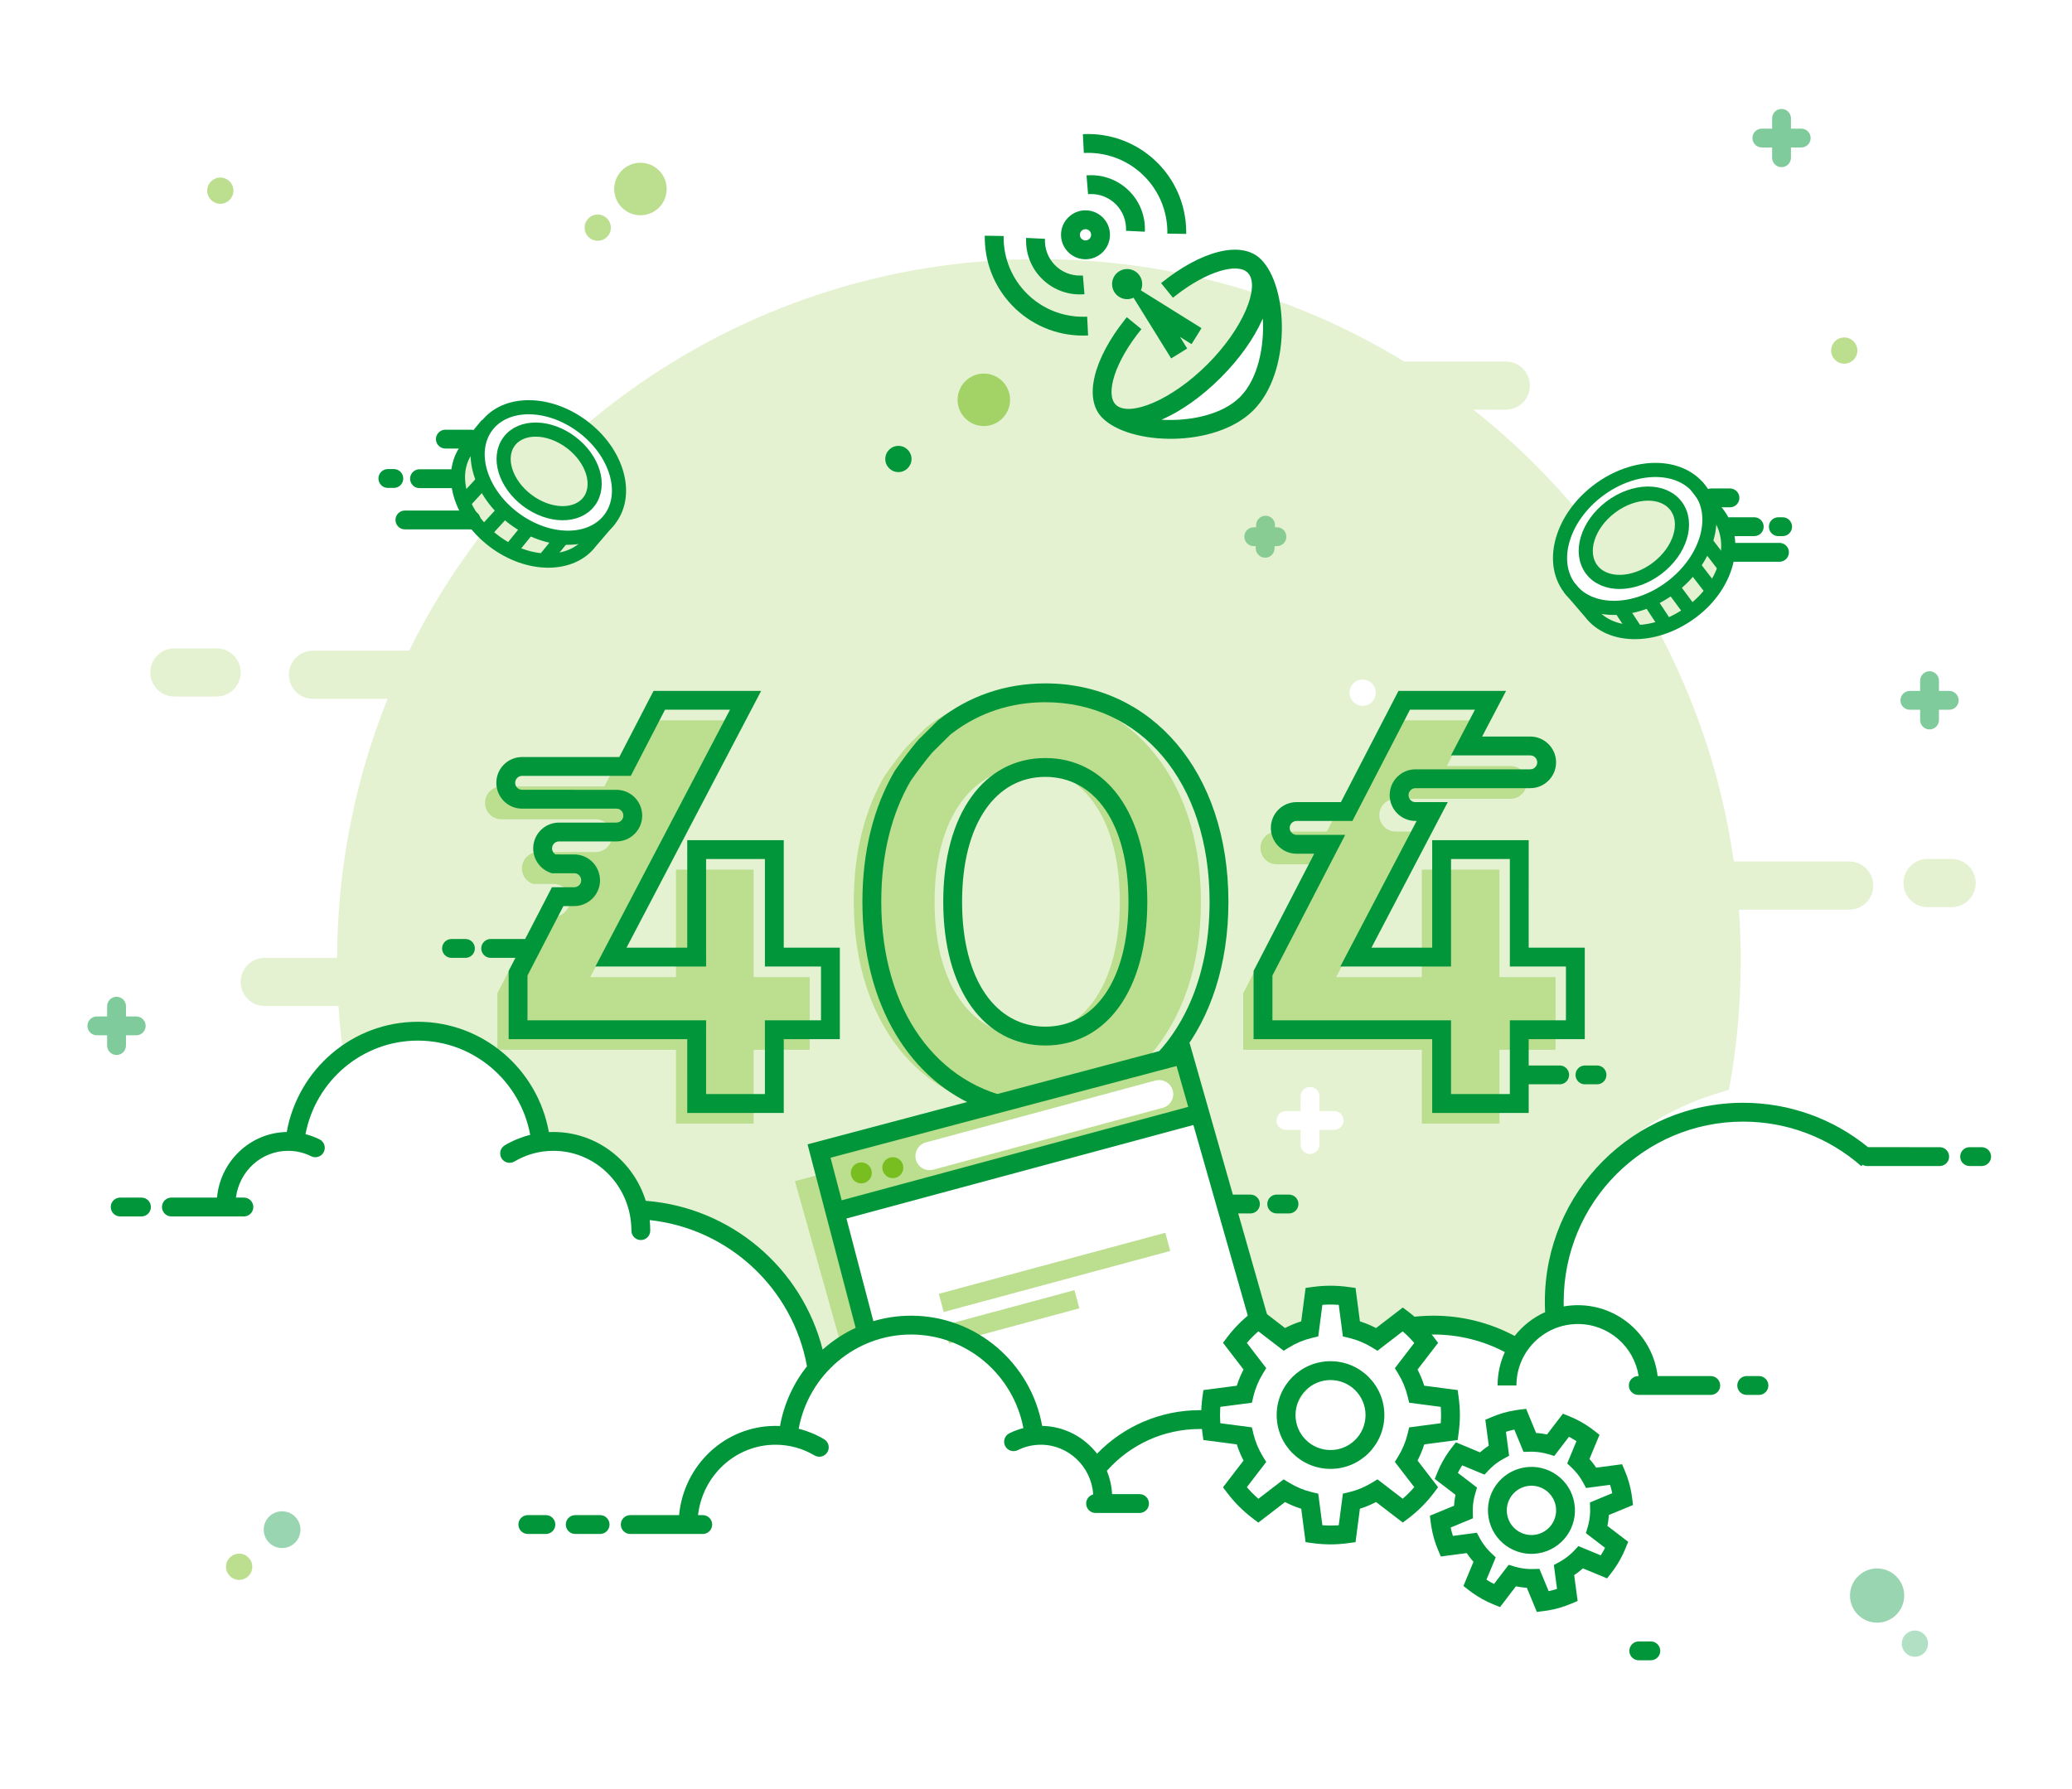 <svg width="220" height="190" viewBox="0 0 220 190" fill="none" xmlns="http://www.w3.org/2000/svg">
<rect x="0" y="0" width="220" height="190" fill="#333333" stroke="none"/>
<g clip-path="url(#clip0)">
<rect width="220" height="190" fill="white"/>
<path d="M174 175.32H175.279" stroke="#009639" stroke-width="2" stroke-linecap="round"/>
<path fill-rule="evenodd" clip-rule="evenodd" d="M110.309 27.52C124.515 27.52 137.792 31.494 149.089 38.392L159.884 38.394C161.297 38.394 162.443 39.539 162.443 40.953C162.443 42.366 161.297 43.511 159.884 43.511L156.439 43.509C171.122 55.097 181.339 72.09 184.089 91.486L196.345 91.487C197.758 91.487 198.904 92.632 198.904 94.045C198.904 95.458 197.758 96.604 196.345 96.604L184.636 96.604C184.765 98.399 184.831 100.213 184.831 102.041C184.831 106.723 184.399 111.305 183.573 115.747C177.839 117.326 173.582 119.903 170.803 123.478C168.109 126.945 166.217 132.107 165.128 138.963L165.028 139.611L161.011 143.373C155.885 140.493 150.907 140.061 146.077 142.076C141.246 144.091 137.723 147.87 135.509 153.412C132.043 151.262 128.766 150.378 125.678 150.758C122.591 151.139 119.473 152.811 116.327 155.775C115.485 154.564 114.437 153.635 113.182 152.988C111.928 152.34 110.816 152.155 109.846 152.431C108.148 146.373 105.215 142.722 101.047 141.477C96.88 140.233 92.186 141.542 86.964 145.405C86.085 140.621 84 136.771 80.71 133.857C77.419 130.943 73.197 129.206 68.042 128.645C67.427 126.406 66.227 124.673 64.442 123.446C62.657 122.22 60.253 121.477 57.229 121.217C55.232 115.37 52.587 111.726 49.294 110.283C46 108.84 41.762 109.729 36.581 112.951C36.285 110.939 36.071 108.901 35.94 106.839L28.112 106.839C26.699 106.839 25.553 105.693 25.553 104.28C25.553 102.867 26.699 101.721 28.112 101.721L35.788 101.721C35.829 92 37.731 82.719 41.157 74.215L33.229 74.216C31.816 74.216 30.67 73.07 30.67 71.657C30.67 70.244 31.816 69.098 33.229 69.098L43.446 69.097C55.607 44.464 80.979 27.52 110.309 27.52ZM207.22 91.222C208.633 91.222 209.778 92.368 209.778 93.781C209.778 95.194 208.633 96.339 207.22 96.339H204.661C203.248 96.339 202.102 95.194 202.102 93.781C202.102 92.368 203.248 91.222 204.661 91.222H207.22ZM22.994 68.856C24.407 68.856 25.553 70.001 25.553 71.415C25.553 72.828 24.407 73.973 22.994 73.973H18.517C17.104 73.973 15.958 72.828 15.958 71.415C15.958 70.001 17.104 68.856 18.517 68.856H22.994Z" fill="#E4F2D2"/>
<path opacity="0.405" d="M134.392 54.77C134.904 54.779 135.32 55.172 135.369 55.67L135.374 55.787L135.369 55.998L135.585 55.998C136.137 55.998 136.585 56.446 136.585 56.998C136.585 57.511 136.199 57.934 135.701 57.992L135.585 57.998L135.334 57.998L135.331 58.245C135.321 58.797 134.866 59.237 134.314 59.227C133.801 59.218 133.385 58.825 133.336 58.327L133.331 58.21L133.334 57.998L133.12 57.998C132.568 57.998 132.12 57.551 132.12 56.998C132.12 56.486 132.506 56.063 133.004 56.005L133.12 55.998L133.369 55.998L133.374 55.752C133.384 55.2 133.839 54.76 134.392 54.77Z" fill="#009639"/>
<path fill-rule="evenodd" clip-rule="evenodd" d="M89.338 142.967L84.405 125.44L87.692 124.568L92.059 141.691L89.338 142.967Z" fill="#BBDE8F"/>
<path d="M95.391 50.138C96.16 50.138 96.784 49.514 96.784 48.745C96.784 47.975 96.16 47.352 95.391 47.352C94.622 47.352 93.998 47.975 93.998 48.745C93.998 49.514 94.622 50.138 95.391 50.138Z" fill="#009639"/>
<path fill-rule="evenodd" clip-rule="evenodd" d="M63.465 22.785C64.235 22.785 64.859 23.409 64.859 24.179C64.859 24.948 64.235 25.572 63.465 25.572C62.695 25.572 62.072 24.948 62.072 24.179C62.072 23.409 62.695 22.785 63.465 22.785ZM68 17.285C69.539 17.285 70.787 18.533 70.787 20.072C70.787 21.611 69.539 22.859 68 22.859C66.46 22.859 65.213 21.611 65.213 20.072C65.213 18.533 66.46 17.285 68 17.285Z" fill="#BBDE8F"/>
<path d="M195.82 38.624C196.589 38.624 197.213 38 197.213 37.231C197.213 36.462 196.589 35.838 195.82 35.838C195.051 35.838 194.427 36.462 194.427 37.231C194.427 38 195.051 38.624 195.82 38.624Z" fill="#BBDE8F"/>
<path d="M144.683 74.954C145.452 74.954 146.076 74.33 146.076 73.561C146.076 72.792 145.452 72.168 144.683 72.168C143.914 72.168 143.29 72.792 143.29 73.561C143.29 74.33 143.914 74.954 144.683 74.954Z" fill="white"/>
<path d="M76.965 76.499L62.672 103.771H71.773V92.355H80.019V103.771H85.974V111.485H80.019V119.321H71.773V111.485H52.808V105.486L57.016 97.35L58.77 97.351C59.684 97.351 60.433 96.648 60.505 95.754L60.511 95.611C60.511 94.65 59.732 93.87 58.77 93.87L56.582 93.871C55.903 93.633 55.416 92.987 55.416 92.227C55.416 91.266 56.195 90.487 57.157 90.487H63.248C64.209 90.487 64.989 89.707 64.989 88.746C64.989 87.785 64.209 87.006 63.248 87.006H53.24C52.279 87.006 51.5 86.227 51.5 85.265C51.5 84.304 52.279 83.525 53.24 83.525L64.168 83.524L67.803 76.499H76.965ZM109.066 73.576C119.266 73.576 127.511 81.902 127.511 95.767C127.511 109.633 119.266 117.958 109.066 117.958C98.835 117.958 90.651 109.633 90.651 95.767C90.651 90.453 91.853 85.953 93.911 82.424C94.82 81.124 95.619 80.072 96.308 79.267L98.324 77.265C101.34 74.862 105.045 73.576 109.066 73.576ZM109.066 81.504C103.599 81.504 99.232 86.401 99.232 95.767C99.232 105.133 103.599 110.031 109.066 110.031C114.563 110.031 118.899 105.133 118.899 95.767C118.899 86.401 114.563 81.504 109.066 81.504ZM148.192 84.83C147.231 84.83 146.452 85.609 146.452 86.571C146.452 87.532 147.231 88.311 148.192 88.311L149.967 88.31L141.864 103.771H150.965V92.355H159.21V103.771H165.165V111.485H159.21V119.321H150.965V111.485H132V105.486L139.083 91.791L135.574 91.792C134.613 91.792 133.834 91.013 133.834 90.052C133.834 89.09 134.613 88.311 135.574 88.311L140.884 88.31L143.12 83.99L146.995 76.499H156.156L153.615 81.348L160.376 81.349C161.337 81.349 162.116 82.129 162.116 83.09C162.116 84.051 161.337 84.83 160.376 84.83H148.192Z" fill="#BBDE8F"/>
<path d="M104.461 45.248C106 45.248 107.248 44 107.248 42.461C107.248 40.922 106 39.674 104.461 39.674C102.922 39.674 101.674 40.922 101.674 42.461C101.674 44 102.922 45.248 104.461 45.248Z" fill="#78BE20" fill-opacity="0.6"/>
<path d="M83.37 140.332C83.922 140.332 84.37 139.884 84.37 139.332C84.37 138.78 83.922 138.332 83.37 138.332C82.818 138.332 82.37 138.78 82.37 139.332C82.37 139.884 82.818 140.332 83.37 140.332Z" fill="white"/>
<path d="M199.307 172.328C200.897 172.328 202.186 171.039 202.186 169.449C202.186 167.859 200.897 166.57 199.307 166.57C197.717 166.57 196.428 167.859 196.428 169.449C196.428 171.039 197.717 172.328 199.307 172.328Z" fill="#99D5B0"/>
<path d="M139.095 116.436V121.553" stroke="white" stroke-width="2" stroke-linecap="round"/>
<path d="M141.654 118.994H136.537" stroke="white" stroke-width="2" stroke-linecap="round"/>
<path d="M12.375 105.858C12.888 105.858 13.31 106.244 13.368 106.741L13.375 106.858L13.375 107.948L14.465 107.948C15.017 107.948 15.465 108.396 15.465 108.948C15.465 109.461 15.079 109.884 14.582 109.941L14.465 109.948L13.375 109.948L13.375 111.038C13.375 111.591 12.927 112.038 12.375 112.038C11.862 112.038 11.439 111.652 11.382 111.155L11.375 111.038L11.375 109.948L10.285 109.948C9.732 109.948 9.285 109.5 9.285 108.948C9.285 108.435 9.671 108.013 10.168 107.955L10.285 107.948L11.375 107.948L11.375 106.858C11.375 106.306 11.823 105.858 12.375 105.858ZM189.161 11.572C189.673 11.572 190.096 11.958 190.154 12.456L190.161 12.572L190.16 13.662L191.251 13.662C191.803 13.662 192.251 14.11 192.251 14.662C192.251 15.175 191.865 15.598 191.367 15.656L191.251 15.662L190.16 15.662L190.161 16.753C190.161 17.305 189.713 17.753 189.161 17.753C188.648 17.753 188.225 17.367 188.167 16.869L188.161 16.753L188.16 15.662L187.07 15.662C186.518 15.662 186.07 15.215 186.07 14.662C186.07 14.15 186.456 13.727 186.954 13.669L187.07 13.662L188.16 13.662L188.161 12.572C188.161 12.02 188.608 11.572 189.161 11.572Z" fill="#7FCB9C"/>
<path d="M54.386 125.678V130.137" stroke="white" stroke-width="2" stroke-linecap="round"/>
<path d="M56.616 127.908H52.157" stroke="white" stroke-width="2" stroke-linecap="round"/>
<path d="M52.099 100.723H55.813" stroke="#009639" stroke-width="2" stroke-linecap="round"/>
<path d="M161.889 114.154H165.603" stroke="#009639" stroke-width="2" stroke-linecap="round"/>
<path d="M168.286 114.154H169.565" stroke="#009639" stroke-width="2" stroke-linecap="round"/>
<path d="M47.941 100.723H49.417" stroke="#009639" stroke-width="2" stroke-linecap="round"/>
<path fill-rule="evenodd" clip-rule="evenodd" d="M94.143 149.645L86.964 122.243L125.618 111.992L136.676 150.76C136.26 152.553 135.73 153.297 135.085 152.989C130.412 150.76 119.922 152.835 117.092 155.776C113.875 159.121 106.225 157.077 94.143 149.645Z" fill="white"/>
<path fill-rule="evenodd" clip-rule="evenodd" d="M88.858 128.646L127.187 118.312L125.618 111.992L86.964 122.242L88.858 128.646Z" fill="#BBDE8F"/>
<path d="M98.698 122.772L123.072 116.201" stroke="white" stroke-width="3" stroke-linecap="round"/>
<path d="M99.942 138.369L123.991 131.885" stroke="#BBDE8F" stroke-width="2"/>
<path d="M100.499 141.712L114.343 137.98" stroke="#BBDE8F" stroke-width="2"/>
<path d="M91.452 125.677C92.068 125.677 92.567 125.178 92.567 124.562C92.567 123.946 92.068 123.447 91.452 123.447C90.836 123.447 90.337 123.946 90.337 124.562C90.337 125.178 90.836 125.677 91.452 125.677Z" fill="#78BE20"/>
<path d="M94.797 125.121C95.413 125.121 95.912 124.621 95.912 124.006C95.912 123.39 95.413 122.891 94.797 122.891C94.181 122.891 93.682 123.39 93.682 124.006C93.682 124.621 94.181 125.121 94.797 125.121Z" fill="#78BE20"/>
<path fill-rule="evenodd" clip-rule="evenodd" d="M177.448 62.376C181.269 59.496 182.632 54.859 180.491 52.018C178.351 49.178 173.518 49.209 169.696 52.089C165.875 54.968 164.512 59.605 166.653 62.446C168.794 65.287 173.627 65.255 177.448 62.376Z" fill="white"/>
<path d="M183.682 52.875H181.706" stroke="#009639" stroke-width="2" stroke-linecap="round"/>
<path d="M188.942 58.656H183.86" stroke="#009639" stroke-width="2" stroke-linecap="round"/>
<path d="M189.275 55.935H188.819" stroke="#009639" stroke-width="2" stroke-linecap="round"/>
<path d="M186.26 55.935H183.701" stroke="#009639" stroke-width="2" stroke-linecap="round"/>
<path fill-rule="evenodd" clip-rule="evenodd" d="M182.251 54.619C184.829 57.713 184.218 60.991 180.415 64.455C178.333 66.352 176.103 66.943 174.679 67.118C172.126 67.433 170.081 66.655 168.544 64.784C172.458 65.063 175.72 63.985 178.333 61.548C180.945 59.112 182.251 56.803 182.251 54.619Z" fill="#E4F2D2"/>
<path fill-rule="evenodd" clip-rule="evenodd" d="M175.935 60.368C178.409 58.503 179.316 55.533 177.96 53.734C176.604 51.934 173.499 51.987 171.025 53.852C168.551 55.716 167.644 58.686 169 60.485C170.356 62.285 173.461 62.232 175.935 60.368Z" fill="#E4F2D2"/>
<path d="M166.653 62.447L168.857 65.019C170.998 67.86 175.831 67.829 179.652 64.949C183.474 62.069 184.562 57.46 182.422 54.619L180.107 51.568" stroke="#009639" stroke-width="1.5"/>
<path fill-rule="evenodd" clip-rule="evenodd" d="M177.448 62.376C181.269 59.496 182.632 54.859 180.491 52.018C178.351 49.178 173.518 49.209 169.696 52.089C165.875 54.968 164.512 59.605 166.653 62.446C168.794 65.287 173.627 65.255 177.448 62.376Z" stroke="#009639" stroke-width="1.5"/>
<path fill-rule="evenodd" clip-rule="evenodd" d="M175.935 60.368C178.409 58.503 179.316 55.533 177.96 53.734C176.604 51.934 173.499 51.987 171.025 53.852C168.551 55.716 167.644 58.686 169 60.485C170.356 62.285 173.461 62.232 175.935 60.368Z" stroke="#009639" stroke-width="1.5"/>
<path d="M172.052 64.566L173.572 66.872" stroke="#009639" stroke-width="1.5"/>
<path d="M175.251 63.928L176.771 66.235" stroke="#009639" stroke-width="1.5"/>
<path d="M177.809 62.648L179.467 64.888" stroke="#009639" stroke-width="1.5"/>
<path d="M179.863 60.19L181.782 62.684" stroke="#009639" stroke-width="1.5"/>
<path d="M181.143 57.631L183.062 60.125" stroke="#009639" stroke-width="1.5"/>
<path fill-rule="evenodd" clip-rule="evenodd" d="M50.008 47.705C47.568 50.632 48.147 53.734 51.745 57.012C53.715 58.807 55.825 59.366 57.173 59.532C59.589 59.83 61.524 59.094 62.977 57.324C59.275 57.587 56.187 56.567 53.715 54.262C51.244 51.956 50.008 49.771 50.008 47.705Z" fill="#E4F2D2"/>
<path d="M64.766 55.11L62.681 57.544C60.655 60.232 56.082 60.203 52.466 57.478C48.85 54.753 47.561 50.365 49.587 47.677L51.745 45.073" stroke="#009639" stroke-width="1.5"/>
<path d="M54.552 55.044C50.936 52.319 49.647 47.932 51.672 45.244C53.698 42.556 58.271 42.586 61.887 45.31C65.503 48.035 66.792 52.423 64.767 55.111C62.741 57.799 58.168 57.769 54.552 55.044Z" fill="white"/>
<path d="M54.552 55.044C50.936 52.319 49.647 47.932 51.672 45.244C53.698 42.556 58.271 42.586 61.887 45.31C65.503 48.035 66.792 52.423 64.767 55.111C62.741 57.799 58.168 57.769 54.552 55.044Z" stroke="#009639" stroke-width="1.5"/>
<path d="M55.984 53.145C53.643 51.381 52.785 48.57 54.068 46.868C55.351 45.165 58.289 45.215 60.63 46.979C62.971 48.744 63.829 51.554 62.546 53.257C61.263 54.959 58.325 54.909 55.984 53.145Z" fill="#E4F2D2"/>
<path d="M55.984 53.145C53.643 51.381 52.785 48.57 54.068 46.868C55.351 45.165 58.289 45.215 60.63 46.979C62.971 48.744 63.829 51.554 62.546 53.257C61.263 54.959 58.325 54.909 55.984 53.145Z" stroke="#009639" stroke-width="1.5"/>
<path d="M50.022 46.635H47.289" stroke="#009639" stroke-width="2" stroke-linecap="round"/>
<path d="M50.022 55.219H42.994" stroke="#009639" stroke-width="2" stroke-linecap="round"/>
<path d="M41.815 50.815H41.184" stroke="#009639" stroke-width="2" stroke-linecap="round"/>
<path d="M48.082 50.838H44.543" stroke="#009639" stroke-width="2" stroke-linecap="round"/>
<path d="M51.249 51.16L49.456 53.116" stroke="#009639" stroke-width="1.5"/>
<path d="M53.413 54.377L51.62 56.333" stroke="#009639" stroke-width="1.5"/>
<path d="M56.067 56.147L54.098 58.58" stroke="#009639" stroke-width="1.5"/>
<path d="M59.782 57.031L57.813 59.464" stroke="#009639" stroke-width="1.5"/>
<path fill-rule="evenodd" clip-rule="evenodd" d="M139.518 137.666C140.706 137.502 141.838 137.501 143.036 137.667L143.487 141.117C144.456 141.351 145.363 141.732 146.19 142.239L148.949 140.118C149.888 140.829 150.726 141.667 151.437 142.606L149.315 145.367C149.82 146.192 150.202 147.1 150.434 148.067L153.884 148.519C154.052 149.735 154.046 150.867 153.884 152.038L150.434 152.489C150.202 153.457 149.82 154.364 149.315 155.19L151.437 157.95C150.726 158.89 149.888 159.728 148.949 160.439L146.189 158.318C145.363 158.824 144.455 159.206 143.487 159.439L143.036 162.889C141.837 163.055 140.706 163.054 139.518 162.89L139.067 159.442C138.097 159.209 137.187 158.827 136.36 158.321L133.6 160.442C132.64 159.717 131.794 158.857 131.112 157.956L133.233 155.197C132.726 154.369 132.343 153.459 132.109 152.488L128.66 152.037C128.494 150.834 128.506 149.639 128.66 148.52L132.109 148.069C132.343 147.098 132.726 146.188 133.233 145.36L131.112 142.601C131.839 141.641 132.699 140.796 133.6 140.114L136.36 142.236C137.187 141.729 138.097 141.347 139.067 141.114L139.518 137.666ZM141.272 145.561C138.667 145.561 136.555 147.673 136.555 150.278C136.555 152.883 138.667 154.995 141.272 154.995C143.877 154.995 145.989 152.883 145.989 150.278C145.989 147.673 143.877 145.561 141.272 145.561Z" fill="white"/>
<path d="M139.381 136.675C140.665 136.499 141.888 136.499 143.173 136.677L143.928 136.781L144.392 140.332L144.506 140.367C145.022 140.535 145.522 140.743 146.004 140.989L146.103 141.043L148.944 138.86L149.553 139.32C150.566 140.087 151.469 140.99 152.234 142.003L152.694 142.611L150.51 145.451L150.564 145.553C150.81 146.034 151.017 146.535 151.185 147.05L151.219 147.161L154.77 147.626L154.874 148.382C155.053 149.672 155.051 150.896 154.874 152.175L154.77 152.93L151.219 153.394L151.185 153.507C151.017 154.022 150.81 154.522 150.564 155.004L150.51 155.104L152.694 157.945L152.234 158.553C151.469 159.566 150.566 160.469 149.553 161.236L148.944 161.696L146.104 159.513L146.004 159.567C145.522 159.813 145.022 160.021 144.506 160.189L144.392 160.223L143.928 163.775L143.173 163.88C141.888 164.058 140.665 164.058 139.381 163.881L138.625 163.777L138.161 160.227L138.048 160.193C137.531 160.025 137.03 159.817 136.548 159.571L136.445 159.516L133.605 161.7L132.997 161.24C131.985 160.475 131.069 159.555 130.315 158.56L129.855 157.951L132.037 155.111L131.983 155.009C131.736 154.526 131.528 154.025 131.359 153.508L131.324 153.393L127.774 152.929L127.67 152.174C127.495 150.91 127.498 149.624 127.67 148.383L127.774 147.627L131.324 147.162L131.359 147.049C131.528 146.532 131.736 146.03 131.983 145.547L132.037 145.444L129.855 142.605L130.315 141.997C131.081 140.985 132.001 140.07 132.997 139.317L133.605 138.857L136.445 141.039L136.547 140.985C137.03 140.739 137.531 140.532 138.048 140.364L138.161 140.329L138.625 136.78L139.381 136.675ZM142.081 138.572C141.542 138.534 141.01 138.533 140.471 138.571L140.407 138.576L139.969 141.926L139.3 142.087C138.444 142.292 137.63 142.63 136.882 143.088L136.296 143.447L133.615 141.387L133.578 141.42C133.17 141.775 132.783 142.161 132.424 142.572L132.386 142.616L134.445 145.296L134.086 145.883C133.627 146.631 133.288 147.445 133.082 148.302L132.921 148.971L129.573 149.408L129.561 149.575C129.533 150.037 129.533 150.504 129.56 150.97L129.574 151.147L132.921 151.586L133.082 152.254C133.288 153.111 133.627 153.925 134.086 154.674L134.445 155.26L132.386 157.94L132.418 157.977C132.773 158.385 133.16 158.772 133.57 159.13L133.615 159.168L136.296 157.109L136.882 157.468C137.631 157.926 138.444 158.264 139.3 158.47L139.969 158.63L140.407 161.979L140.471 161.985C141.01 162.023 141.542 162.023 142.081 161.985L142.146 161.978L142.585 158.628L143.253 158.467C144.108 158.261 144.92 157.923 145.667 157.465L146.253 157.105L148.933 159.164L148.977 159.128C149.386 158.772 149.77 158.387 150.126 157.979L150.163 157.934L148.103 155.254L148.462 154.668C148.919 153.921 149.257 153.11 149.462 152.255L149.623 151.587L152.972 151.148L152.979 151.087C153.017 150.548 153.017 150.017 152.979 149.476L152.972 149.407L149.623 148.97L149.462 148.301C149.257 147.447 148.919 146.636 148.462 145.889L148.103 145.302L150.163 142.621L150.126 142.578C149.77 142.169 149.386 141.785 148.977 141.428L148.933 141.391L146.254 143.451L145.667 143.091C144.92 142.634 144.108 142.295 143.253 142.089L142.585 141.928L142.146 138.577L142.081 138.572ZM141.272 144.561C144.429 144.561 146.989 147.121 146.989 150.278C146.989 153.435 144.429 155.995 141.272 155.995C138.115 155.995 135.555 153.435 135.555 150.278C135.555 147.121 138.115 144.561 141.272 144.561ZM141.272 146.561C139.219 146.561 137.555 148.225 137.555 150.278C137.555 152.331 139.219 153.995 141.272 153.995C143.325 153.995 144.989 152.331 144.989 150.278C144.989 148.225 143.325 146.561 141.272 146.561Z" fill="#009639"/>
<path d="M158.413 150.482C159.215 150.144 160.011 149.913 160.857 149.775L161.285 149.714L162.042 149.619L163.102 152.186L163.139 152.188C163.383 152.203 163.626 152.23 163.867 152.268L164.259 152.339L165.948 150.134L166.654 150.421C167.446 150.743 168.196 151.157 168.889 151.654L169.23 151.909L169.831 152.377L168.766 154.944L168.788 154.967C168.949 155.15 169.102 155.341 169.247 155.537L169.456 155.838L169.474 155.867L172.228 155.502L172.525 156.205C172.865 157.012 173.095 157.809 173.233 158.652L173.294 159.078L173.389 159.835L170.822 160.894L170.789 161.295L170.741 161.658L170.677 162.018L170.669 162.048L172.876 163.739L172.589 164.445C172.268 165.236 171.855 165.986 171.358 166.68L171.103 167.021L170.634 167.623L168.068 166.558L168.045 166.58C167.862 166.742 167.672 166.895 167.475 167.04L167.175 167.25L167.143 167.269L167.509 170.023L166.807 170.319C166.004 170.658 165.208 170.889 164.362 171.028L163.935 171.09L163.178 171.185L162.116 168.619L161.716 168.586L161.352 168.538L160.992 168.473L160.957 168.466L159.269 170.672L158.562 170.385C157.772 170.064 157.013 169.643 156.325 169.151L155.987 168.899L155.385 168.431L156.45 165.865L156.427 165.84C156.265 165.657 156.112 165.466 155.967 165.269L155.757 164.968L155.736 164.937L152.984 165.301L152.687 164.598C152.354 163.808 152.117 162.98 151.979 162.145L151.918 161.728L151.823 160.971L154.389 159.91L154.391 159.873C154.407 159.628 154.434 159.385 154.471 159.143L154.543 158.749L152.338 157.06L152.626 156.353C152.947 155.563 153.368 154.804 153.861 154.116L154.113 153.779L154.581 153.177L157.146 154.242L157.172 154.219C157.355 154.058 157.546 153.905 157.743 153.76L158.073 153.53L157.71 150.778L158.413 150.482ZM160.505 151.886L160.174 151.975L159.897 152.061L160.234 154.599L159.629 154.928C159.152 155.187 158.714 155.505 158.323 155.877L158.094 156.106L157.62 156.604L155.254 155.622L155.104 155.861L154.93 156.163L154.793 156.421L156.826 157.978L156.631 158.638C156.477 159.157 156.391 159.692 156.377 160.233L156.377 160.558L156.394 161.246L154.029 162.223L154.101 162.535L154.171 162.797L154.267 163.113L156.805 162.778L157.133 163.382C157.393 163.859 157.712 164.297 158.084 164.689L158.313 164.918L158.813 165.391L157.83 167.756L158.069 167.907L158.219 167.995L158.371 168.081L158.629 168.217L160.187 166.184L160.846 166.379C161.365 166.532 161.9 166.618 162.44 166.632H162.765L163.453 166.614L164.431 168.979L164.713 168.916L164.879 168.874L165.044 168.828L165.321 168.74L164.985 166.202L165.589 165.873C166.065 165.614 166.502 165.295 166.893 164.924L167.121 164.695L167.595 164.196L169.96 165.177L170.114 164.934L170.288 164.634L170.421 164.378L168.388 162.821L168.583 162.161C168.736 161.644 168.821 161.11 168.836 160.571L168.836 160.247L168.818 159.56L171.183 158.581L171.122 158.301L171.079 158.135L171.033 157.969L170.946 157.689L168.407 158.026L168.079 157.422C167.82 156.946 167.502 156.509 167.131 156.119L166.903 155.89L166.404 155.416L167.386 153.051L167.143 152.897L166.842 152.723L166.586 152.589L165.03 154.622L164.37 154.426C163.852 154.273 163.318 154.188 162.778 154.173L162.454 154.173L161.767 154.19L160.788 151.822L160.505 151.886ZM161.411 155.94C163.875 155.28 166.408 156.743 167.068 159.207C167.728 161.671 166.266 164.203 163.802 164.864C161.338 165.524 158.805 164.062 158.145 161.598C157.484 159.133 158.947 156.601 161.411 155.94ZM161.928 157.872C160.531 158.247 159.702 159.683 160.076 161.08C160.451 162.477 161.887 163.306 163.284 162.932C164.681 162.557 165.51 161.121 165.136 159.724C164.762 158.327 163.325 157.498 161.928 157.872Z" fill="#009639"/>
<path fill-rule="evenodd" clip-rule="evenodd" d="M120.716 44.741C126.733 46.378 130.868 45.481 133.12 42.05C135.373 38.62 135.701 34.783 134.103 30.539C133.098 33.751 131.541 36.465 129.43 38.683C127.319 40.9 124.414 42.92 120.716 44.741Z" fill="white"/>
<path d="M119.677 31.77C120.56 31.77 121.276 31.054 121.276 30.171C121.276 29.288 120.56 28.572 119.677 28.572C118.794 28.572 118.078 29.288 118.078 30.171C118.078 31.054 118.794 31.77 119.677 31.77Z" fill="#009639"/>
<path d="M29.951 164.402C31.029 164.402 31.902 163.529 31.902 162.451C31.902 161.373 31.029 160.5 29.951 160.5C28.873 160.5 28 161.373 28 162.451C28 163.529 28.873 164.402 29.951 164.402Z" fill="#99D5B0"/>
<path d="M23.393 21.643C24.162 21.643 24.786 21.02 24.786 20.25C24.786 19.481 24.162 18.857 23.393 18.857C22.624 18.857 22 19.481 22 20.25C22 21.02 22.624 21.643 23.393 21.643Z" fill="#BBDE8F"/>
<path d="M25.393 167.786C26.162 167.786 26.786 167.162 26.786 166.393C26.786 165.624 26.162 165 25.393 165C24.624 165 24 165.624 24 166.393C24 167.162 24.624 167.786 25.393 167.786Z" fill="#BBDE8F"/>
<path d="M203.322 175.948C204.091 175.948 204.715 175.324 204.715 174.555C204.715 173.786 204.091 173.162 203.322 173.162C202.553 173.162 201.929 173.786 201.929 174.555C201.929 175.324 202.553 175.948 203.322 175.948Z" fill="#B2E0C4"/>
<path d="M204.875 71.285C205.388 71.285 205.81 71.671 205.868 72.168L205.875 72.285L205.875 73.375L206.965 73.375C207.517 73.375 207.965 73.823 207.965 74.375C207.965 74.888 207.579 75.311 207.082 75.369L206.965 75.375L205.875 75.375L205.875 76.466C205.875 77.018 205.427 77.466 204.875 77.466C204.362 77.466 203.939 77.079 203.882 76.582L203.875 76.466L203.875 75.375L202.785 75.375C202.232 75.375 201.785 74.928 201.785 74.375C201.785 73.862 202.171 73.44 202.668 73.382L202.785 73.375L203.875 73.375L203.875 72.285C203.875 71.733 204.323 71.285 204.875 71.285Z" fill="#7FCB9C"/>
<path d="M80.816 73.372L66.523 100.643H72.971L72.972 89.227H83.217L83.217 100.643L89.172 100.644V110.357L83.217 110.356L83.217 118.193H72.972L72.971 110.356L54.007 110.357V103.115L58.606 94.223L60.969 94.224C61.355 94.224 61.676 93.927 61.705 93.586L61.709 93.483C61.709 93.097 61.412 92.776 61.071 92.748L60.969 92.743L58.611 92.743L58.45 92.687C57.36 92.306 56.615 91.274 56.615 90.1C56.615 88.586 57.842 87.359 59.355 87.359H65.447C65.856 87.359 66.187 87.028 66.187 86.619C66.187 86.233 65.89 85.912 65.549 85.883L65.447 85.878H55.439C53.925 85.878 52.699 84.651 52.699 83.138C52.699 81.624 53.925 80.397 55.439 80.397L65.757 80.396L69.393 73.372H80.816ZM159.912 73.372L157.37 78.22L162.478 78.222C163.936 78.222 165.127 79.36 165.214 80.795L165.219 80.962C165.219 82.476 163.992 83.703 162.478 83.703H150.295C149.886 83.703 149.554 84.034 149.554 84.443C149.554 84.829 149.852 85.15 150.193 85.179L150.294 85.184L153.723 85.182L145.619 100.643H152.067L152.067 89.227H162.313L162.312 100.643L168.268 100.644V110.357L162.312 110.356L162.313 118.193H152.067L152.067 110.356L133.102 110.357V103.115L139.542 90.663L137.676 90.665C136.219 90.665 135.027 89.527 134.941 88.091L134.936 87.924C134.936 86.411 136.163 85.184 137.676 85.184L142.377 85.182L148.488 73.372H159.912ZM110.985 72.576C122.251 72.576 130.43 81.928 130.43 95.767C130.43 102.419 128.54 108.034 125.327 112.072L121.586 113.098C125.825 109.442 128.43 103.383 128.43 95.767C128.43 82.977 121.082 74.576 110.985 74.576C107.349 74.576 103.984 75.687 101.198 77.79L100.902 78.018L98.987 79.917C98.658 80.301 98.301 80.746 97.923 81.243L97.458 81.864L96.974 82.532L96.694 82.927C94.661 86.413 93.57 90.778 93.57 95.767C93.57 107.406 99.601 115.389 108.286 116.751L104.444 117.807C96.692 114.911 91.57 106.763 91.57 95.767C91.57 90.436 92.748 85.723 95.011 81.85C95.834 80.674 96.571 79.692 97.264 78.861L97.522 78.557L99.538 76.555L99.62 76.483C102.826 73.929 106.754 72.576 110.985 72.576ZM77.51 75.371H70.61L66.975 82.397L55.439 82.397C55.03 82.397 54.699 82.729 54.699 83.138C54.699 83.547 55.03 83.878 55.439 83.878L65.487 83.879L65.67 83.887C67.088 84.002 68.187 85.189 68.187 86.619C68.187 88.132 66.96 89.359 65.447 89.359H59.355C58.946 89.359 58.615 89.691 58.615 90.1C58.615 90.347 58.736 90.57 58.929 90.706L58.989 90.742L61.009 90.744L61.193 90.752C62.61 90.867 63.709 92.053 63.709 93.524L63.7 93.707C63.585 95.125 62.399 96.224 60.969 96.224L59.822 96.222L56.006 103.602V108.356L74.972 108.357L74.971 116.192H81.217L81.217 108.357L87.172 108.356V102.643L81.217 102.644L81.217 91.226H74.971L74.972 102.644H63.218L77.51 75.371ZM156.605 75.371H149.706L143.595 87.183L137.676 87.184C137.268 87.184 136.936 87.515 136.936 87.924C136.936 88.333 137.268 88.665 137.676 88.665L142.829 88.664L135.102 103.6V108.356L154.067 108.357L154.067 116.192H160.312L160.313 108.357L166.267 108.356V102.643L160.313 102.644L160.312 91.226H154.067L154.067 102.644H142.313L150.416 87.182L150.255 87.183L150.071 87.175C148.653 87.06 147.554 85.873 147.554 84.443C147.554 82.93 148.781 81.703 150.295 81.703H162.478C162.887 81.703 163.219 81.371 163.219 80.962C163.219 80.553 162.887 80.222 162.478 80.222L154.064 80.221L156.605 75.371ZM110.985 80.504C117.468 80.504 121.818 86.386 121.818 95.767C121.818 105.148 117.468 111.031 110.985 111.031C104.521 111.031 100.151 105.134 100.151 95.767C100.151 86.4 104.521 80.504 110.985 80.504ZM110.985 82.504C105.778 82.504 102.151 87.397 102.151 95.767C102.151 104.137 105.778 109.031 110.985 109.031C116.21 109.031 119.818 104.152 119.818 95.767C119.818 87.382 116.21 82.504 110.985 82.504Z" fill="#009639"/>
<path d="M119.643 33.688L121.192 34.953C118.343 38.439 117.35 41.857 118.465 42.971L118.488 42.992L118.551 43.05C119.998 44.251 124.367 42.527 128.2 38.694C132.033 34.861 133.757 30.492 132.556 29.046L132.477 28.959C131.401 27.883 128.17 28.773 124.8 31.414L124.541 31.621L123.283 30.066C127.455 26.69 131.795 25.448 133.891 27.545C136.831 30.484 137.121 39.533 133.08 43.574C129.039 47.615 119.99 47.325 117.051 44.386C114.982 42.318 116.162 38.066 119.431 33.95L119.643 33.688ZM123.328 44.574C126.306 44.758 129.767 44.059 131.666 42.16C133.564 40.261 134.264 36.8 134.08 33.823L134.001 33.999C133.105 35.993 131.588 38.134 129.614 40.108C127.581 42.141 125.372 43.689 123.328 44.574ZM119.076 29.55L127.573 34.849L126.515 36.546L125.292 35.783L126.053 37.012L124.353 38.065L119.076 29.55ZM104.562 25.032L106.562 25.063C106.488 29.872 110.382 33.724 115.15 33.638L115.432 33.629L115.532 35.626C109.587 35.925 104.642 31.257 104.562 25.345L104.562 25.032ZM114.977 14.247C120.923 13.948 125.868 18.616 125.948 24.528L125.948 24.841L123.948 24.81C124.022 20.001 120.128 16.149 115.359 16.235L115.078 16.244L114.977 14.247ZM108.953 25.266L110.95 25.362C110.845 27.547 112.607 29.323 114.763 29.265L114.979 29.253L115.146 31.246C111.768 31.528 108.921 28.859 108.946 25.506L108.953 25.266ZM115.364 18.627C118.741 18.345 121.589 21.014 121.564 24.366L121.557 24.607L119.559 24.511C119.665 22.326 117.903 20.55 115.747 20.608L115.53 20.62L115.364 18.627ZM113.386 23.132C114.383 22.099 116.028 22.071 117.06 23.067C118.092 24.064 118.121 25.709 117.124 26.741C116.127 27.773 114.482 27.802 113.45 26.805C112.418 25.808 112.39 24.164 113.386 23.132ZM114.825 24.521C114.596 24.758 114.602 25.137 114.84 25.366C115.077 25.596 115.456 25.589 115.685 25.352C115.915 25.114 115.908 24.735 115.67 24.506C115.433 24.277 115.054 24.283 114.825 24.521Z" fill="#009639"/>
<path d="M44.361 108.512C51.268 108.512 57.078 113.53 58.278 120.229C58.438 120.221 58.599 120.217 58.761 120.217C63.359 120.217 67.247 123.29 68.564 127.526C77.617 128.223 85.15 134.666 87.347 143.329C88.389 142.394 89.568 141.613 90.85 141.02L85.744 121.53L126.311 110.773L130.907 126.884C130.931 126.879 130.957 126.875 130.982 126.872L131.099 126.866H132.771C133.323 126.866 133.771 127.313 133.771 127.866C133.771 128.379 133.385 128.801 132.887 128.859L132.771 128.866L131.472 128.866L134.7 140.184V140.809L133.625 140.524H132.717L126.712 119.475L89.874 129.407L92.731 140.308C94.003 139.929 95.349 139.726 96.739 139.726C103.648 139.726 109.451 144.744 110.654 151.432C113.022 151.476 115.123 152.621 116.483 154.382C119.313 151.459 123.22 149.759 127.404 149.759C127.765 149.759 128.125 149.771 128.482 149.796C130.085 149.909 128.728 150.491 128.482 151.033C128.292 151.45 129.557 151.886 128.45 151.799C128.104 151.772 127.755 151.759 127.404 151.759C123.571 151.759 120.01 153.4 117.525 156.197C117.838 156.969 118.031 157.803 118.08 158.677L120.994 158.677C121.546 158.677 121.994 159.124 121.994 159.677C121.994 160.19 121.608 160.612 121.111 160.67L120.994 160.677H116.326C115.774 160.677 115.326 160.229 115.326 159.677C115.326 159.21 115.646 158.818 116.078 158.708C115.872 155.756 113.455 153.431 110.513 153.431C109.651 153.431 108.819 153.629 108.063 154.006C107.569 154.253 106.969 154.052 106.722 153.558C106.475 153.064 106.676 152.463 107.17 152.217C107.647 151.979 108.146 151.793 108.662 151.662C107.579 145.975 102.624 141.726 96.739 141.726C90.834 141.726 85.858 146.005 84.801 151.734C85.75 151.971 86.658 152.345 87.503 152.846C87.978 153.127 88.135 153.741 87.853 154.216C87.572 154.691 86.958 154.848 86.483 154.566C85.234 153.826 83.816 153.431 82.339 153.431C78.1 153.431 74.599 156.693 74.115 160.906L74.616 160.906C75.168 160.906 75.616 161.354 75.616 161.906C75.616 162.419 75.23 162.842 74.732 162.9L74.616 162.906H66.917C66.365 162.906 65.917 162.459 65.917 161.906C65.917 161.393 66.303 160.971 66.801 160.913L66.917 160.906L72.105 160.906C72.599 155.593 76.988 151.431 82.339 151.431C82.501 151.431 82.661 151.434 82.821 151.442C83.247 149.066 84.253 146.9 85.683 145.095C84.179 136.81 77.353 130.472 68.984 129.573C69.022 129.941 69.042 130.314 69.042 130.693C69.042 131.245 68.594 131.693 68.042 131.693C67.49 131.693 67.042 131.245 67.042 130.693C67.042 126.007 63.33 122.217 58.761 122.217C57.284 122.217 55.866 122.612 54.617 123.352C54.142 123.634 53.529 123.477 53.247 123.002C52.965 122.527 53.122 121.914 53.597 121.632C54.442 121.131 55.35 120.757 56.297 120.52C55.241 114.791 50.265 110.512 44.361 110.512C38.476 110.512 33.52 114.761 32.436 120.449C32.953 120.579 33.453 120.765 33.93 121.003C34.425 121.25 34.625 121.85 34.379 122.344C34.132 122.838 33.532 123.039 33.037 122.793C32.282 122.415 31.45 122.217 30.588 122.217C27.749 122.217 25.401 124.38 25.053 127.184L25.897 127.184C26.449 127.184 26.897 127.632 26.897 128.184C26.897 128.697 26.511 129.12 26.013 129.178L25.897 129.184H18.198C17.646 129.184 17.198 128.737 17.198 128.184C17.198 127.671 17.584 127.249 18.082 127.191L18.198 127.184L23.041 127.185C23.395 123.326 26.561 120.291 30.445 120.218C31.648 113.531 37.45 108.512 44.361 108.512ZM63.719 160.906C64.271 160.906 64.719 161.354 64.719 161.906C64.719 162.419 64.333 162.842 63.836 162.9L63.719 162.906H61.075C60.522 162.906 60.075 162.459 60.075 161.906C60.075 161.393 60.461 160.971 60.958 160.913L61.075 160.906H63.719ZM57.962 160.906C58.514 160.906 58.962 161.354 58.962 161.906C58.962 162.419 58.576 162.842 58.079 162.9L57.962 162.906H56.043C55.491 162.906 55.043 162.459 55.043 161.906C55.043 161.393 55.429 160.971 55.926 160.913L56.043 160.906H57.962ZM185.086 117.116C189.986 117.116 194.628 118.803 198.345 121.829L205.953 121.831C206.505 121.831 206.953 122.278 206.953 122.831C206.953 123.344 206.567 123.766 206.069 123.824L205.953 123.831H198.254C198.074 123.831 197.904 123.783 197.758 123.699L197.631 123.844C194.181 120.814 189.766 119.116 185.086 119.116C174.561 119.116 166.028 127.679 166.028 138.244L166.034 138.743C166.521 138.656 167.023 138.611 167.536 138.611C171.907 138.611 175.509 141.9 176.003 146.138L181.645 146.138C182.197 146.138 182.645 146.586 182.645 147.138C182.645 147.651 182.259 148.074 181.762 148.131L181.645 148.138H173.947C173.395 148.138 172.947 147.69 172.947 147.138C172.947 146.625 173.333 146.203 173.83 146.145L173.947 146.138H173.985C173.505 143.008 170.8 140.611 167.536 140.611C164.011 140.611 161.139 143.406 161.015 146.901L161.011 147.135H159.011C159.011 145.871 159.287 144.67 159.781 143.59C157.471 142.374 154.888 141.726 152.208 141.726C151.745 141.726 151.285 141.745 150.829 141.783C149.918 141.859 149.456 141.605 149.443 141.021C148.581 140.427 148.581 140.064 149.443 139.933C150.352 139.795 151.275 139.726 152.208 139.726C155.259 139.726 158.201 140.475 160.824 141.88C161.674 140.795 162.783 139.921 164.058 139.35C164.037 138.984 164.028 138.615 164.028 138.244C164.028 126.576 173.455 117.116 185.086 117.116ZM186.762 146.138C187.315 146.138 187.762 146.586 187.762 147.138C187.762 147.651 187.376 148.074 186.879 148.131L186.762 148.138H185.461C184.909 148.138 184.461 147.69 184.461 147.138C184.461 146.625 184.847 146.203 185.344 146.145L185.461 146.138H186.762ZM15.022 127.184C15.575 127.184 16.022 127.632 16.022 128.184C16.022 128.697 15.636 129.12 15.139 129.178L15.022 129.184H12.759C12.207 129.184 11.759 128.737 11.759 128.184C11.759 127.671 12.146 127.249 12.643 127.191L12.759 127.184H15.022ZM136.865 126.866C137.417 126.866 137.865 127.313 137.865 127.866C137.865 128.379 137.479 128.801 136.981 128.859L136.865 128.866H135.558C135.005 128.866 134.558 128.418 134.558 127.866C134.558 127.353 134.944 126.93 135.441 126.872L135.558 126.866H136.865ZM124.925 113.209L88.184 122.951L89.367 127.472L126.163 117.552L124.925 113.209ZM210.408 121.831C210.96 121.831 211.408 122.278 211.408 122.831C211.408 123.344 211.022 123.766 210.525 123.824L210.408 123.831H209.129C208.576 123.831 208.129 123.383 208.129 122.831C208.129 122.318 208.515 121.895 209.012 121.837L209.129 121.831H210.408Z" fill="#009639"/>
</g>
<defs>
<clipPath id="clip0">
<rect width="220" height="190" fill="white"/>
</clipPath>
</defs>
</svg>
